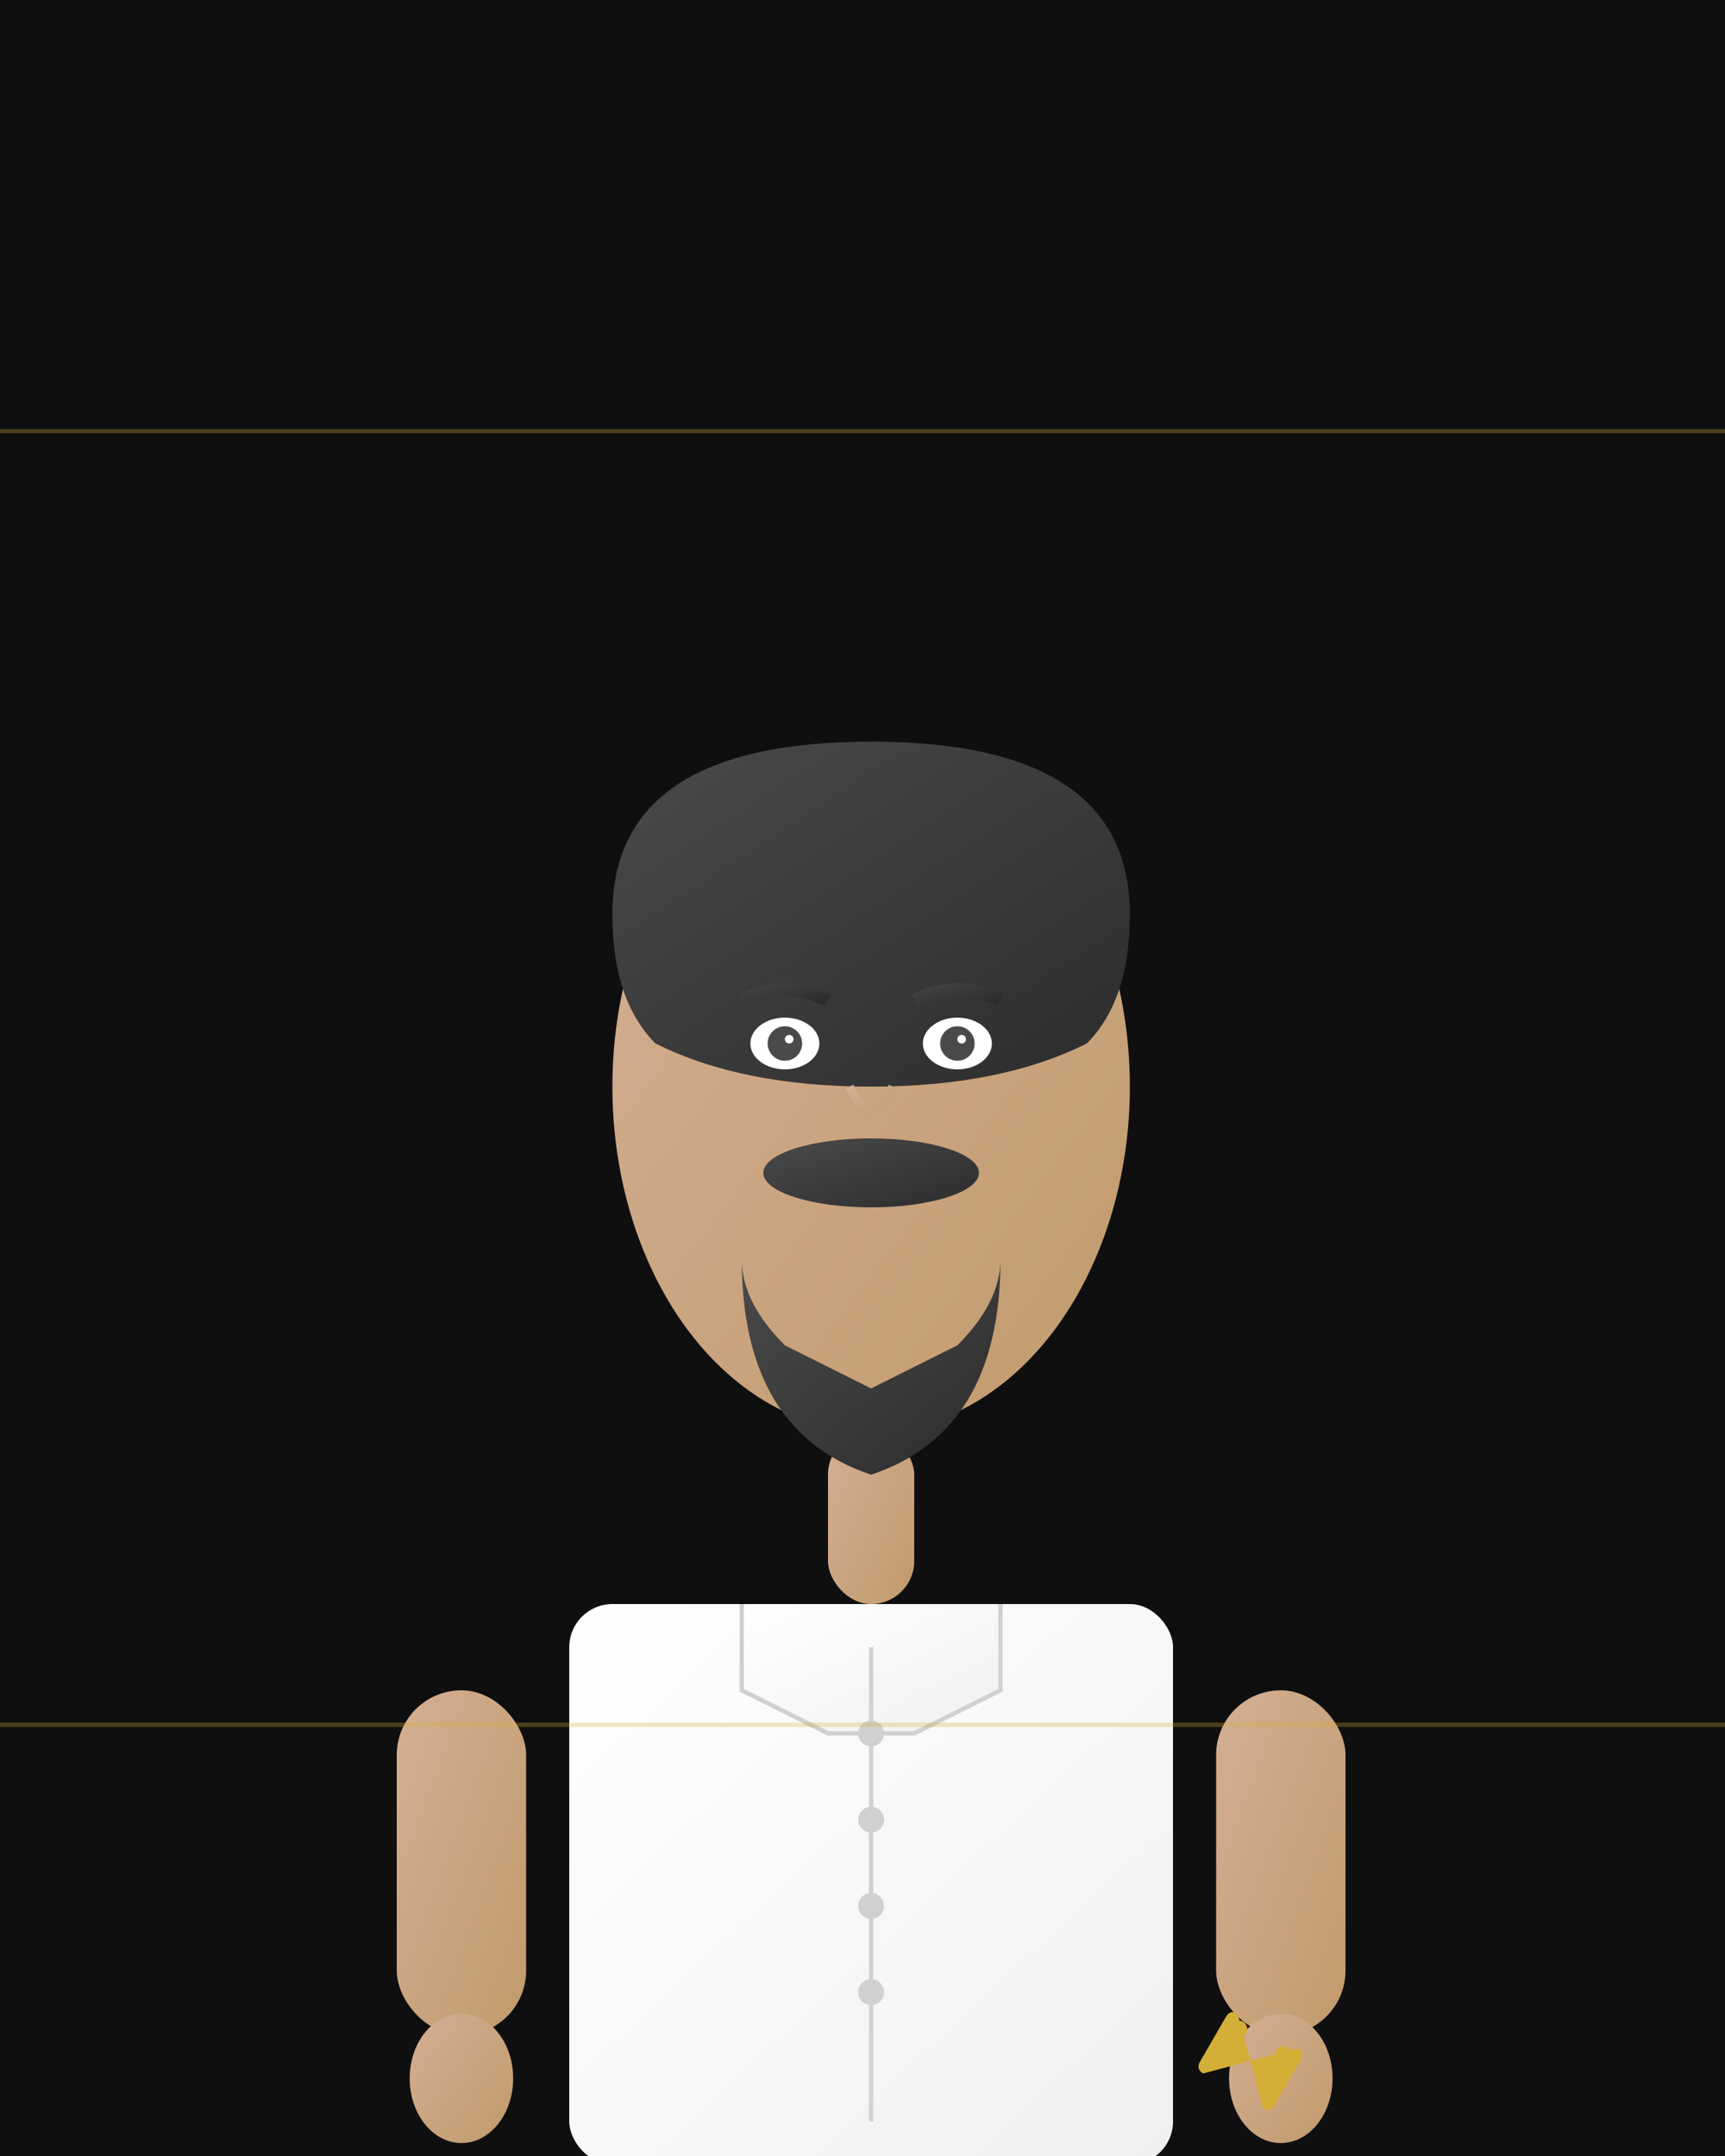 <svg width="400" height="500" viewBox="0 0 400 500" fill="none" xmlns="http://www.w3.org/2000/svg">
  <defs>
    <linearGradient id="skinTone" x1="0%" y1="0%" x2="100%" y2="100%">
      <stop offset="0%" style="stop-color:#d4af94;stop-opacity:1" />
      <stop offset="100%" style="stop-color:#c19a6b;stop-opacity:1" />
    </linearGradient>
    <linearGradient id="hairColor" x1="0%" y1="0%" x2="100%" y2="100%">
      <stop offset="0%" style="stop-color:#4a4a4a;stop-opacity:1" />
      <stop offset="100%" style="stop-color:#2c2c2c;stop-opacity:1" />
    </linearGradient>
    <linearGradient id="shirtColor" x1="0%" y1="0%" x2="100%" y2="100%">
      <stop offset="0%" style="stop-color:#ffffff;stop-opacity:1" />
      <stop offset="100%" style="stop-color:#f0f0f0;stop-opacity:1" />
    </linearGradient>
    <filter id="shadow">
      <feGaussianBlur in="SourceAlpha" stdDeviation="3"/>
      <feOffset dx="2" dy="2" result="offset"/>
      <feFlood flood-color="#000000" flood-opacity="0.3"/>
      <feComposite in2="offset" operator="in"/>
      <feMerge> 
        <feMergeNode/>
        <feMergeNode in="SourceGraphic"/>
      </feMerge>
    </filter>
  </defs>
  
  <!-- Background -->
  <rect width="400" height="500" fill="#0f0f0f"/>
  
  <!-- Barber figure -->
  <g filter="url(#shadow)" transform="translate(50, 50)">
    <!-- Shirt/Body -->
    <rect x="80" y="320" width="140" height="130" fill="url(#shirtColor)" rx="10"/>
    
    <!-- Collar -->
    <path d="M120 320 L120 340 L140 350 L160 350 L180 340 L180 320" fill="url(#shirtColor)" stroke="#d0d0d0" stroke-width="1"/>
    
    <!-- Neck -->
    <rect x="140" y="280" width="20" height="40" fill="url(#skinTone)" rx="10"/>
    
    <!-- Head -->
    <ellipse cx="150" cy="200" rx="60" ry="80" fill="url(#skinTone)"/>
    
    <!-- Hair -->
    <path d="M90 160 Q90 120 150 120 Q210 120 210 160 Q210 180 200 190 Q180 200 150 200 Q120 200 100 190 Q90 180 90 160 Z" fill="url(#hairColor)"/>
    
    <!-- Mustache -->
    <ellipse cx="150" cy="220" rx="25" ry="8" fill="url(#hairColor)"/>
    
    <!-- Beard -->
    <path d="M120 240 Q120 280 150 290 Q180 280 180 240 Q180 250 170 260 Q150 270 150 270 Q150 270 130 260 Q120 250 120 240 Z" fill="url(#hairColor)"/>
    
    <!-- Eyes -->
    <ellipse cx="130" cy="190" rx="8" ry="6" fill="#ffffff"/>
    <ellipse cx="170" cy="190" rx="8" ry="6" fill="#ffffff"/>
    <circle cx="130" cy="190" r="4" fill="#4a4a4a"/>
    <circle cx="170" cy="190" r="4" fill="#4a4a4a"/>
    <circle cx="131" cy="189" r="1" fill="#ffffff"/>
    <circle cx="171" cy="189" r="1" fill="#ffffff"/>
    
    <!-- Eyebrows -->
    <path d="M120 180 Q130 175 140 180" stroke="url(#hairColor)" stroke-width="3" fill="none"/>
    <path d="M160 180 Q170 175 180 180" stroke="url(#hairColor)" stroke-width="3" fill="none"/>
    
    <!-- Nose -->
    <path d="M145 200 Q150 210 155 200" stroke="url(#skinTone)" stroke-width="2" fill="none"/>
    
    <!-- Arms -->
    <rect x="40" y="340" width="30" height="80" fill="url(#skinTone)" rx="15"/>
    <rect x="230" y="340" width="30" height="80" fill="url(#skinTone)" rx="15"/>
    
    <!-- Hands -->
    <ellipse cx="55" cy="430" rx="12" ry="15" fill="url(#skinTone)"/>
    <ellipse cx="245" cy="430" rx="12" ry="15" fill="url(#skinTone)"/>
    
    <!-- Scissors in hand -->
    <g transform="translate(235, 415) rotate(30)">
      <path d="M0 0 L8 8 L0 16 Q-2 16 -2 14 L-2 2 Q-2 0 0 0 Z" fill="#d4af37"/>
      <path d="M16 0 L8 8 L16 16 Q18 16 18 14 L18 2 Q18 0 16 0 Z" fill="#d4af37"/>
      <circle cx="2" cy="3" r="2" fill="#d4af37"/>
      <circle cx="14" cy="3" r="2" fill="#d4af37"/>
    </g>
    
    <!-- Shirt details -->
    <line x1="150" y1="330" x2="150" y2="440" stroke="#d0d0d0" stroke-width="1"/>
    <circle cx="150" cy="350" r="3" fill="#d0d0d0"/>
    <circle cx="150" cy="370" r="3" fill="#d0d0d0"/>
    <circle cx="150" cy="390" r="3" fill="#d0d0d0"/>
    <circle cx="150" cy="410" r="3" fill="#d0d0d0"/>
  </g>
  
  <!-- Golden accent lines -->
  <g opacity="0.3">
    <line x1="0" y1="100" x2="400" y2="100" stroke="#d4af37" stroke-width="1"/>
    <line x1="0" y1="400" x2="400" y2="400" stroke="#d4af37" stroke-width="1"/>
  </g>
</svg>
